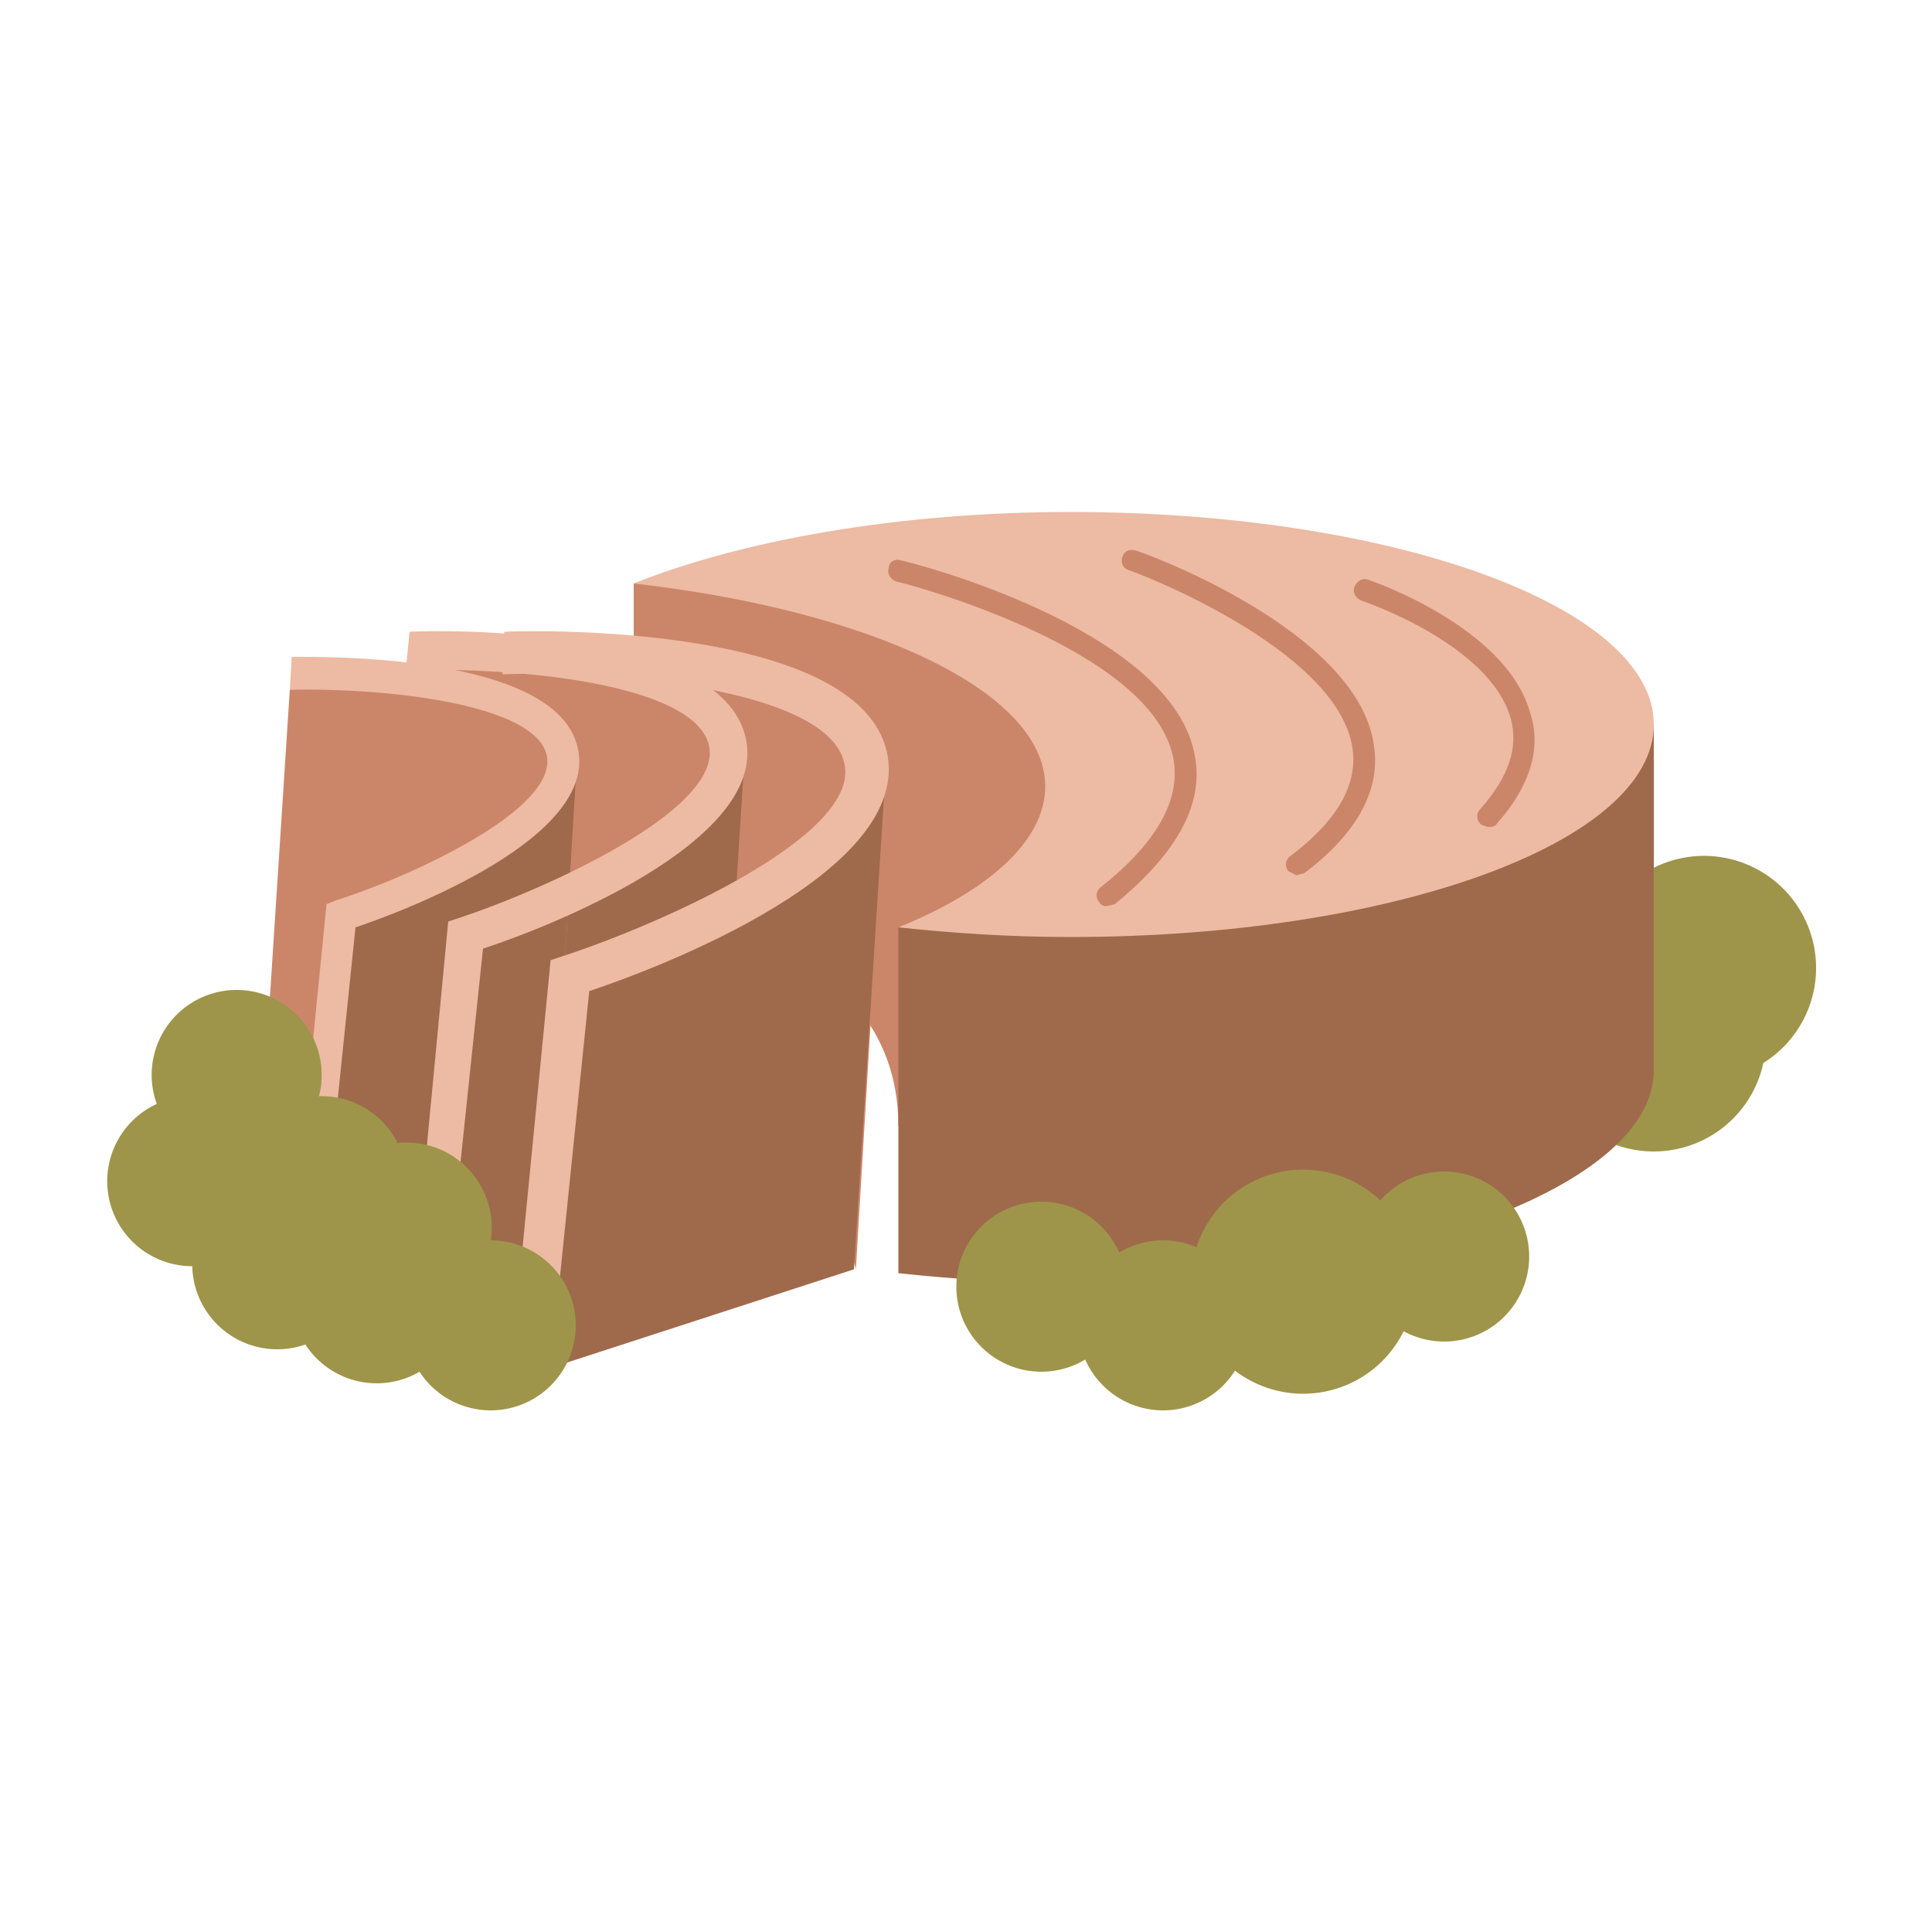 <svg version="1" id="Layer_1" xmlns="http://www.w3.org/2000/svg" viewBox="0 0 1000 1000">
  <style>
    .st0{fill:#9e954a}.st1{fill:#cb8669}.st2{fill:#9f6a4b}.st3{fill:#edbaa3}
  </style>
  <path class="st0" d="M798 538a58 58 0 1 1 116 0 58 58 0 0 1-116 0z"/>
  <path class="st0" d="M824 501a58 58 0 1 1 116 0 58 58 0 0 1-116 0z"/>
  <path class="st1" d="M328 302v167s137 10 137 114l127-176-118-117-146 12z"/>
  <path class="st2" d="M465 480l391-105v179c0 60-135 110-302 110-31 0-61-2-89-5V480z"/>
  <path class="st3" d="M554 265c-90 0-171 15-226 37 123 14 213 56 213 105 0 28-29 54-76 73 28 3 58 5 89 5 167 0 302-49 302-110S721 265 554 265z"/>
  <path class="st1" d="M573 469c-1 0-3 0-4-2-2-2-2-6 1-8 29-23 42-46 37-68-13-57-142-90-143-90-3-1-5-4-4-7 0-3 3-5 6-4 6 1 138 35 152 99 6 26-8 52-41 79l-4 1zM671 453l-4-2c-2-2-2-6 1-8 24-18 35-37 32-56-8-52-115-92-116-92-3-1-4-4-3-7s4-4 7-3c4 1 114 41 123 100 4 23-8 46-36 67l-4 1zM770 428l-3-1c-3-2-3-6-1-8 15-17 20-32 16-47-11-39-77-61-77-61-3-1-5-4-4-7s4-5 7-4 72 25 84 69c6 18 0 38-17 57-1 2-3 2-5 2zM260 350l-17 268s179-53 200 39l16-267s-74-63-199-40z"/>
  <path class="st1" d="M210 347l-15 236s158-47 176 35l15-236s-65-55-176-35z"/>
  <path class="st2" d="M386 382l-15 236-139 44 12-173s122-59 142-107z"/>
  <path class="st1" d="M150 357l-13 201s134-40 150 29l12-200s-55-47-149-30z"/>
  <path class="st2" d="M299 387l-12 200-118 38 10-147s103-50 120-91z"/>
  <path class="st3" d="M169 625l-16 4 16-161 5-2c38-12 115-47 109-75-6-27-84-35-133-34l1-17c15 0 137-2 148 47 11 46-88 84-115 93l-15 145z"/>
  <path class="st2" d="M459 390l-17 267-157 51 14-197s138-67 160-121z"/>
  <path class="st3" d="M285 708l-21 4 21-215 6-2c52-17 155-63 146-100-8-37-112-48-177-46l1-22c20-1 183-3 198 62 14 62-118 112-154 124l-20 195z"/>
  <path class="st3" d="M232 662l-18 4 18-189 6-2c45-15 136-56 129-89-7-32-99-41-157-39l2-20c17-1 161-3 174 55 12 54-105 99-136 109l-18 171z"/>
  <g>
    <path class="st0" d="M56 618a44 44 0 1 1 87 0 44 44 0 0 1-87 0z"/>
    <path class="st0" d="M123 618a44 44 0 1 1 87 0 44 44 0 0 1-87 0z"/>
    <path class="st0" d="M167 642a44 44 0 1 1 87 0 44 44 0 0 1-87 0z"/>
    <path class="st0" d="M210 686a44 44 0 1 1 88 0 44 44 0 0 1-88 0z"/>
    <path class="st0" d="M151 672a44 44 0 1 1 88 0 44 44 0 0 1-88 0z"/>
    <path class="st0" d="M100 661a44 44 0 1 1 87 0 44 44 0 0 1-87 0zM79 563a44 44 0 1 1 87 0 44 44 0 0 1-87 0z"/>
  </g>
  <g>
    <path class="st0" d="M495 666a44 44 0 1 1 88 0 44 44 0 0 1-88 0zM704 657a44 44 0 1 1 87 0 44 44 0 0 1-87 0z"/>
    <path class="st0" d="M558 686a44 44 0 1 1 88 0 44 44 0 0 1-88 0z"/>
    <path class="st0" d="M617 671a58 58 0 1 1 115 0 58 58 0 0 1-115 0z"/>
  </g>
</svg>
